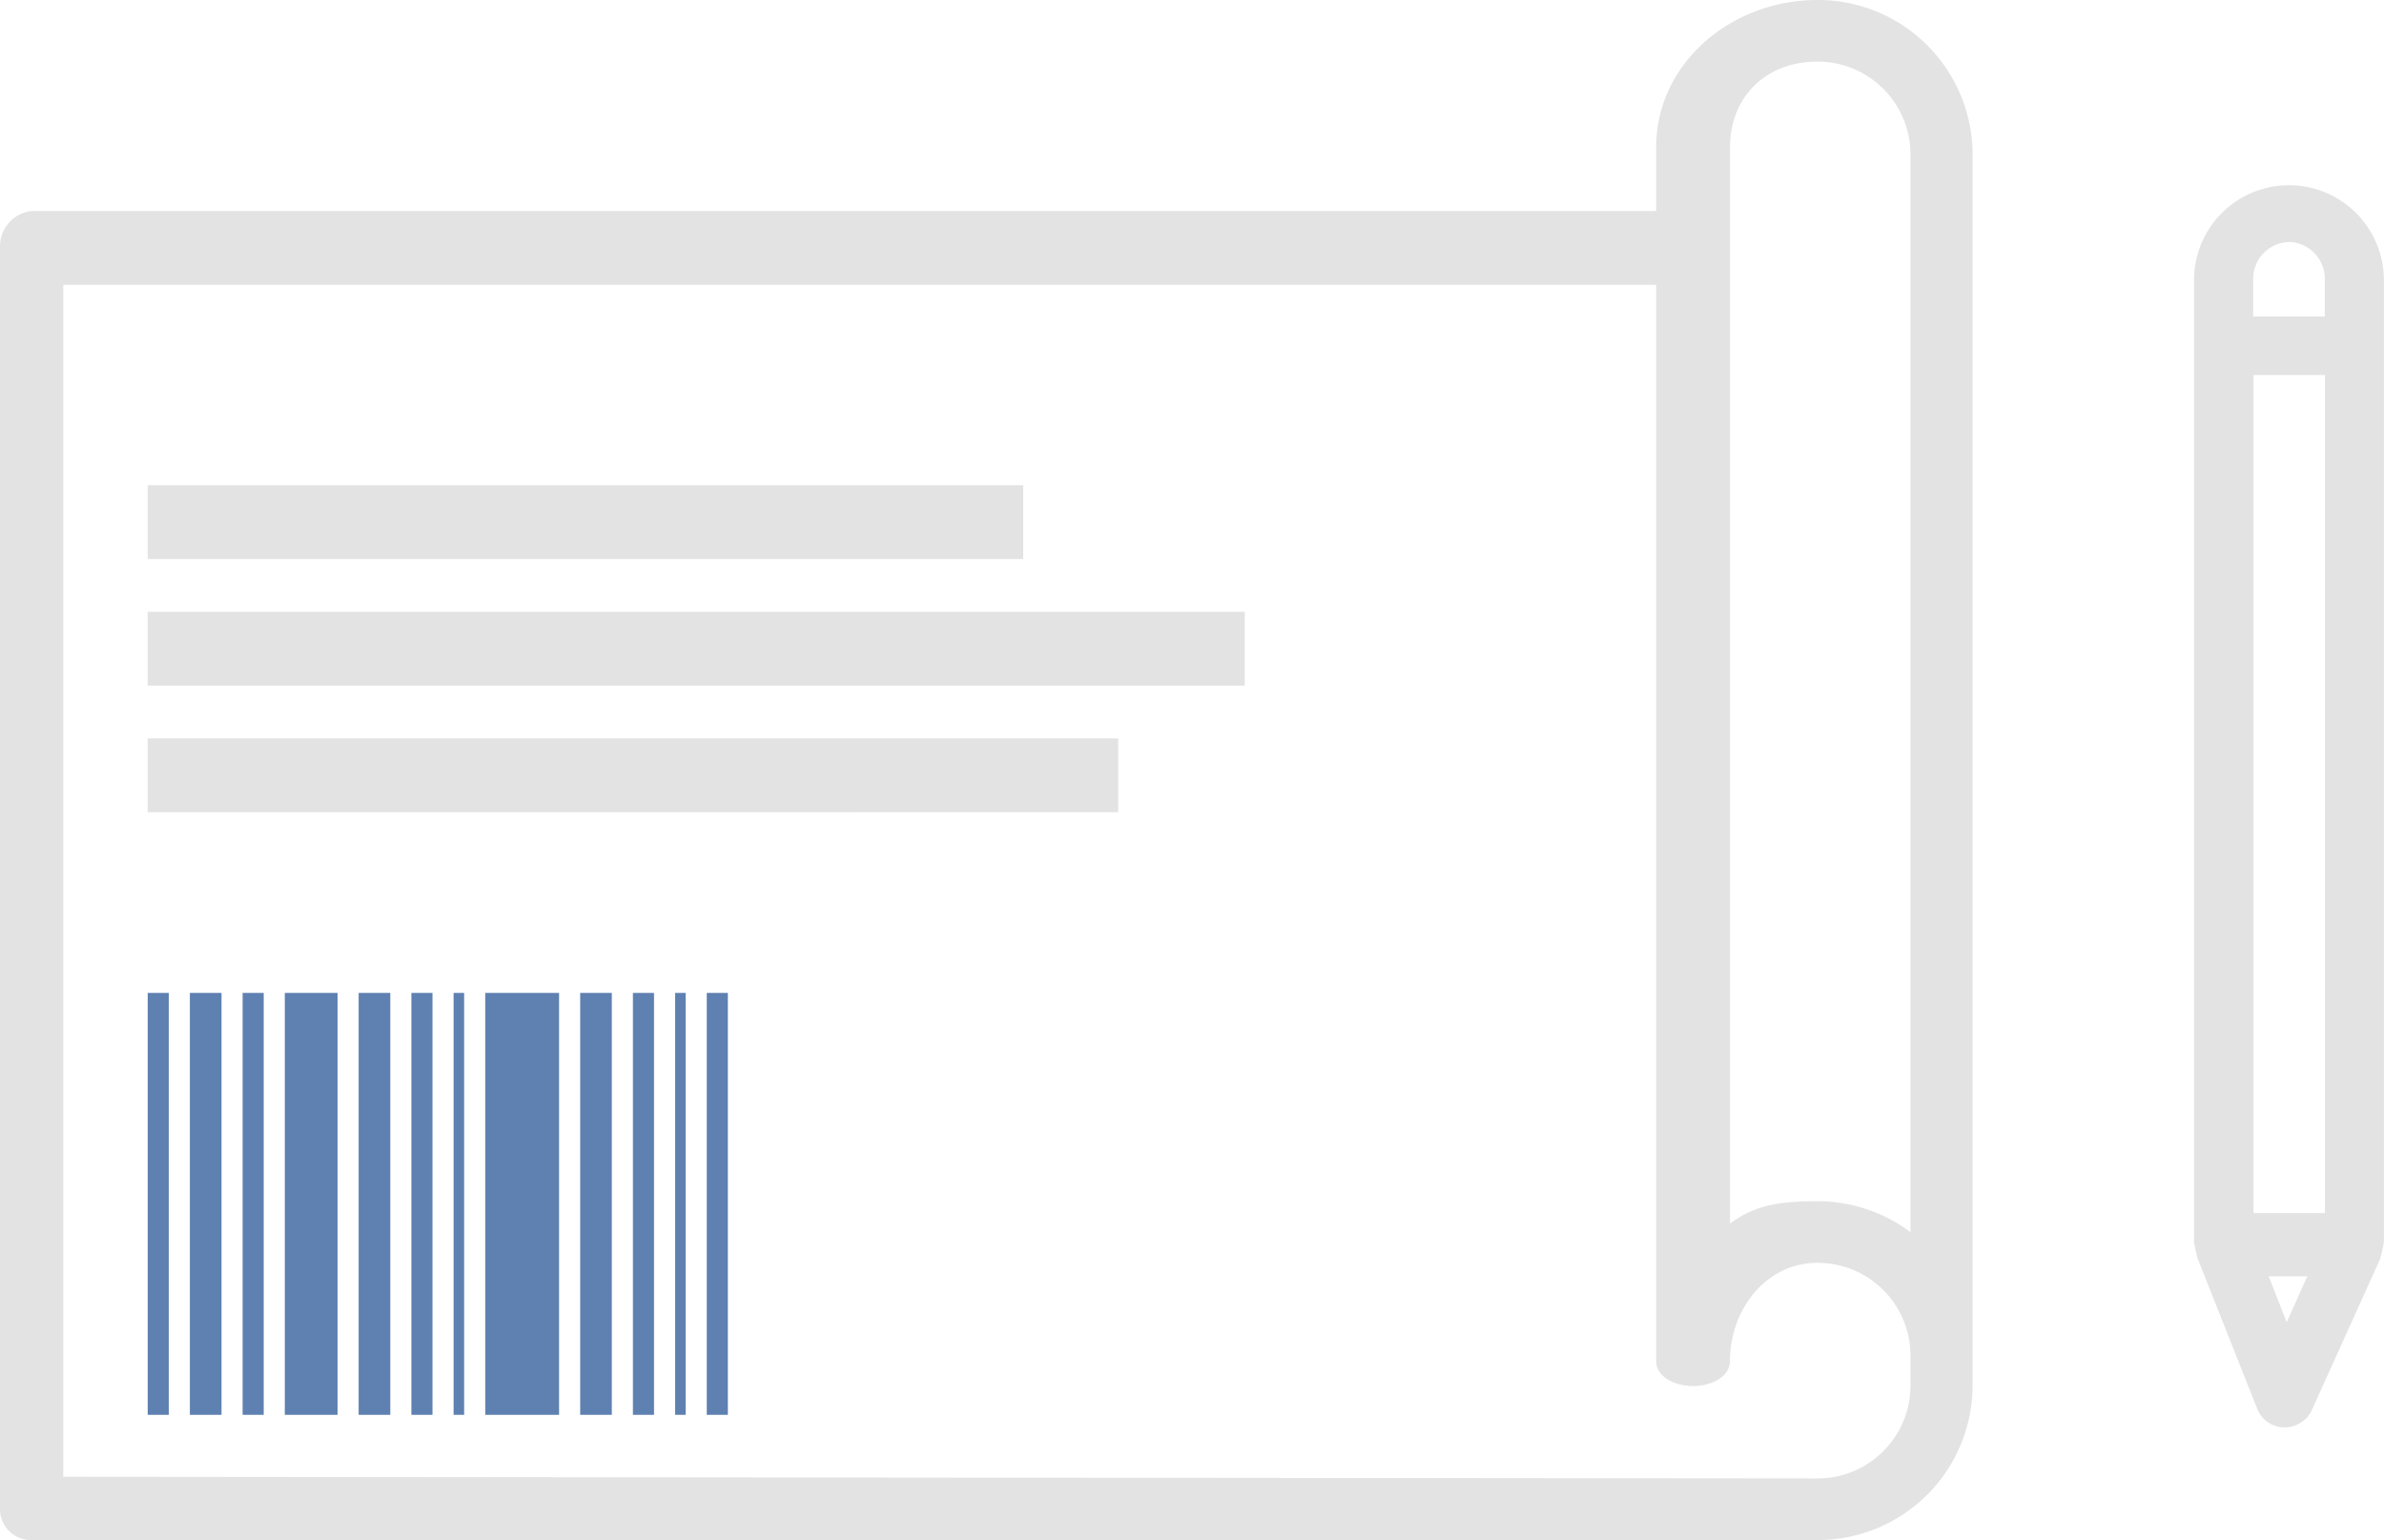 <svg xmlns="http://www.w3.org/2000/svg" viewBox="0 0 226 146"><defs><style>.cls-1{fill:#e3e3e3;}.cls-2{fill:#5f81b1;}</style></defs><path class="cls-1" d="M172.28,0C164.16,0,157,5.95,157,14v6H3a3.38,3.38,0,0,0-3,3.36V143.08A2.93,2.93,0,0,0,2.94,146H172.28A14.68,14.68,0,0,0,187,131.4V14.6A14.67,14.67,0,0,0,172.28,0Zm8.83,131.4a8.8,8.8,0,0,1-8.83,8.76L6,140V27H157V129c0,1.61,1.87,2.4,3.5,2.4s3.5-.79,3.5-2.4c0-4.83,3.41-9.28,8.28-9.28a8.8,8.8,0,0,1,8.83,8.76v2.92Zm0-14.59a14.7,14.7,0,0,0-8.83-2.93c-3.31,0-5.82.28-8.28,2.12V14c0-4.83,3.41-8.16,8.28-8.16a8.8,8.8,0,0,1,8.83,8.76V116.81ZM14,46H97v7H14Zm0,12H118v7H14Zm0,12h92v7H14Z"/><rect class="cls-2" x="14" y="94.13" width="2" height="40"/><rect class="cls-2" x="18" y="94.13" width="3" height="40"/><rect class="cls-2" x="23" y="94.13" width="2" height="40"/><rect class="cls-2" x="27" y="94.13" width="5" height="40"/><rect class="cls-2" x="34" y="94.13" width="3" height="40"/><rect class="cls-2" x="39" y="94.13" width="2" height="40"/><rect class="cls-2" x="43" y="94.13" width="1" height="40"/><rect class="cls-2" x="46" y="94.13" width="7" height="40"/><rect class="cls-2" x="55" y="94.13" width="3" height="40"/><rect class="cls-2" x="60" y="94.13" width="2" height="40"/><rect class="cls-2" x="64" y="94.13" width="1" height="40"/><rect class="cls-2" x="67" y="94.13" width="2" height="40"/><path class="cls-1" d="M218.59,134.51a2.82,2.82,0,0,0,.57-.83l6.46-14.3a16.68,16.68,0,0,0,.37-1.62v-85s0,0,0,0v-6.2a9,9,0,1,0-18,0V33s0,.06,0,.1v84.65a29.81,29.81,0,0,0,.32,1.5l5.67,14.3a2.8,2.8,0,0,0,4.59.95Zm-1.81-9.16L215.07,121h3.66ZM217,22.94a3.49,3.49,0,0,1,3.39,3.57V30H213.6V26.52A3.49,3.49,0,0,1,217,22.94Zm-3.37,12.62h6.77V115h-6.77Z"/></svg>